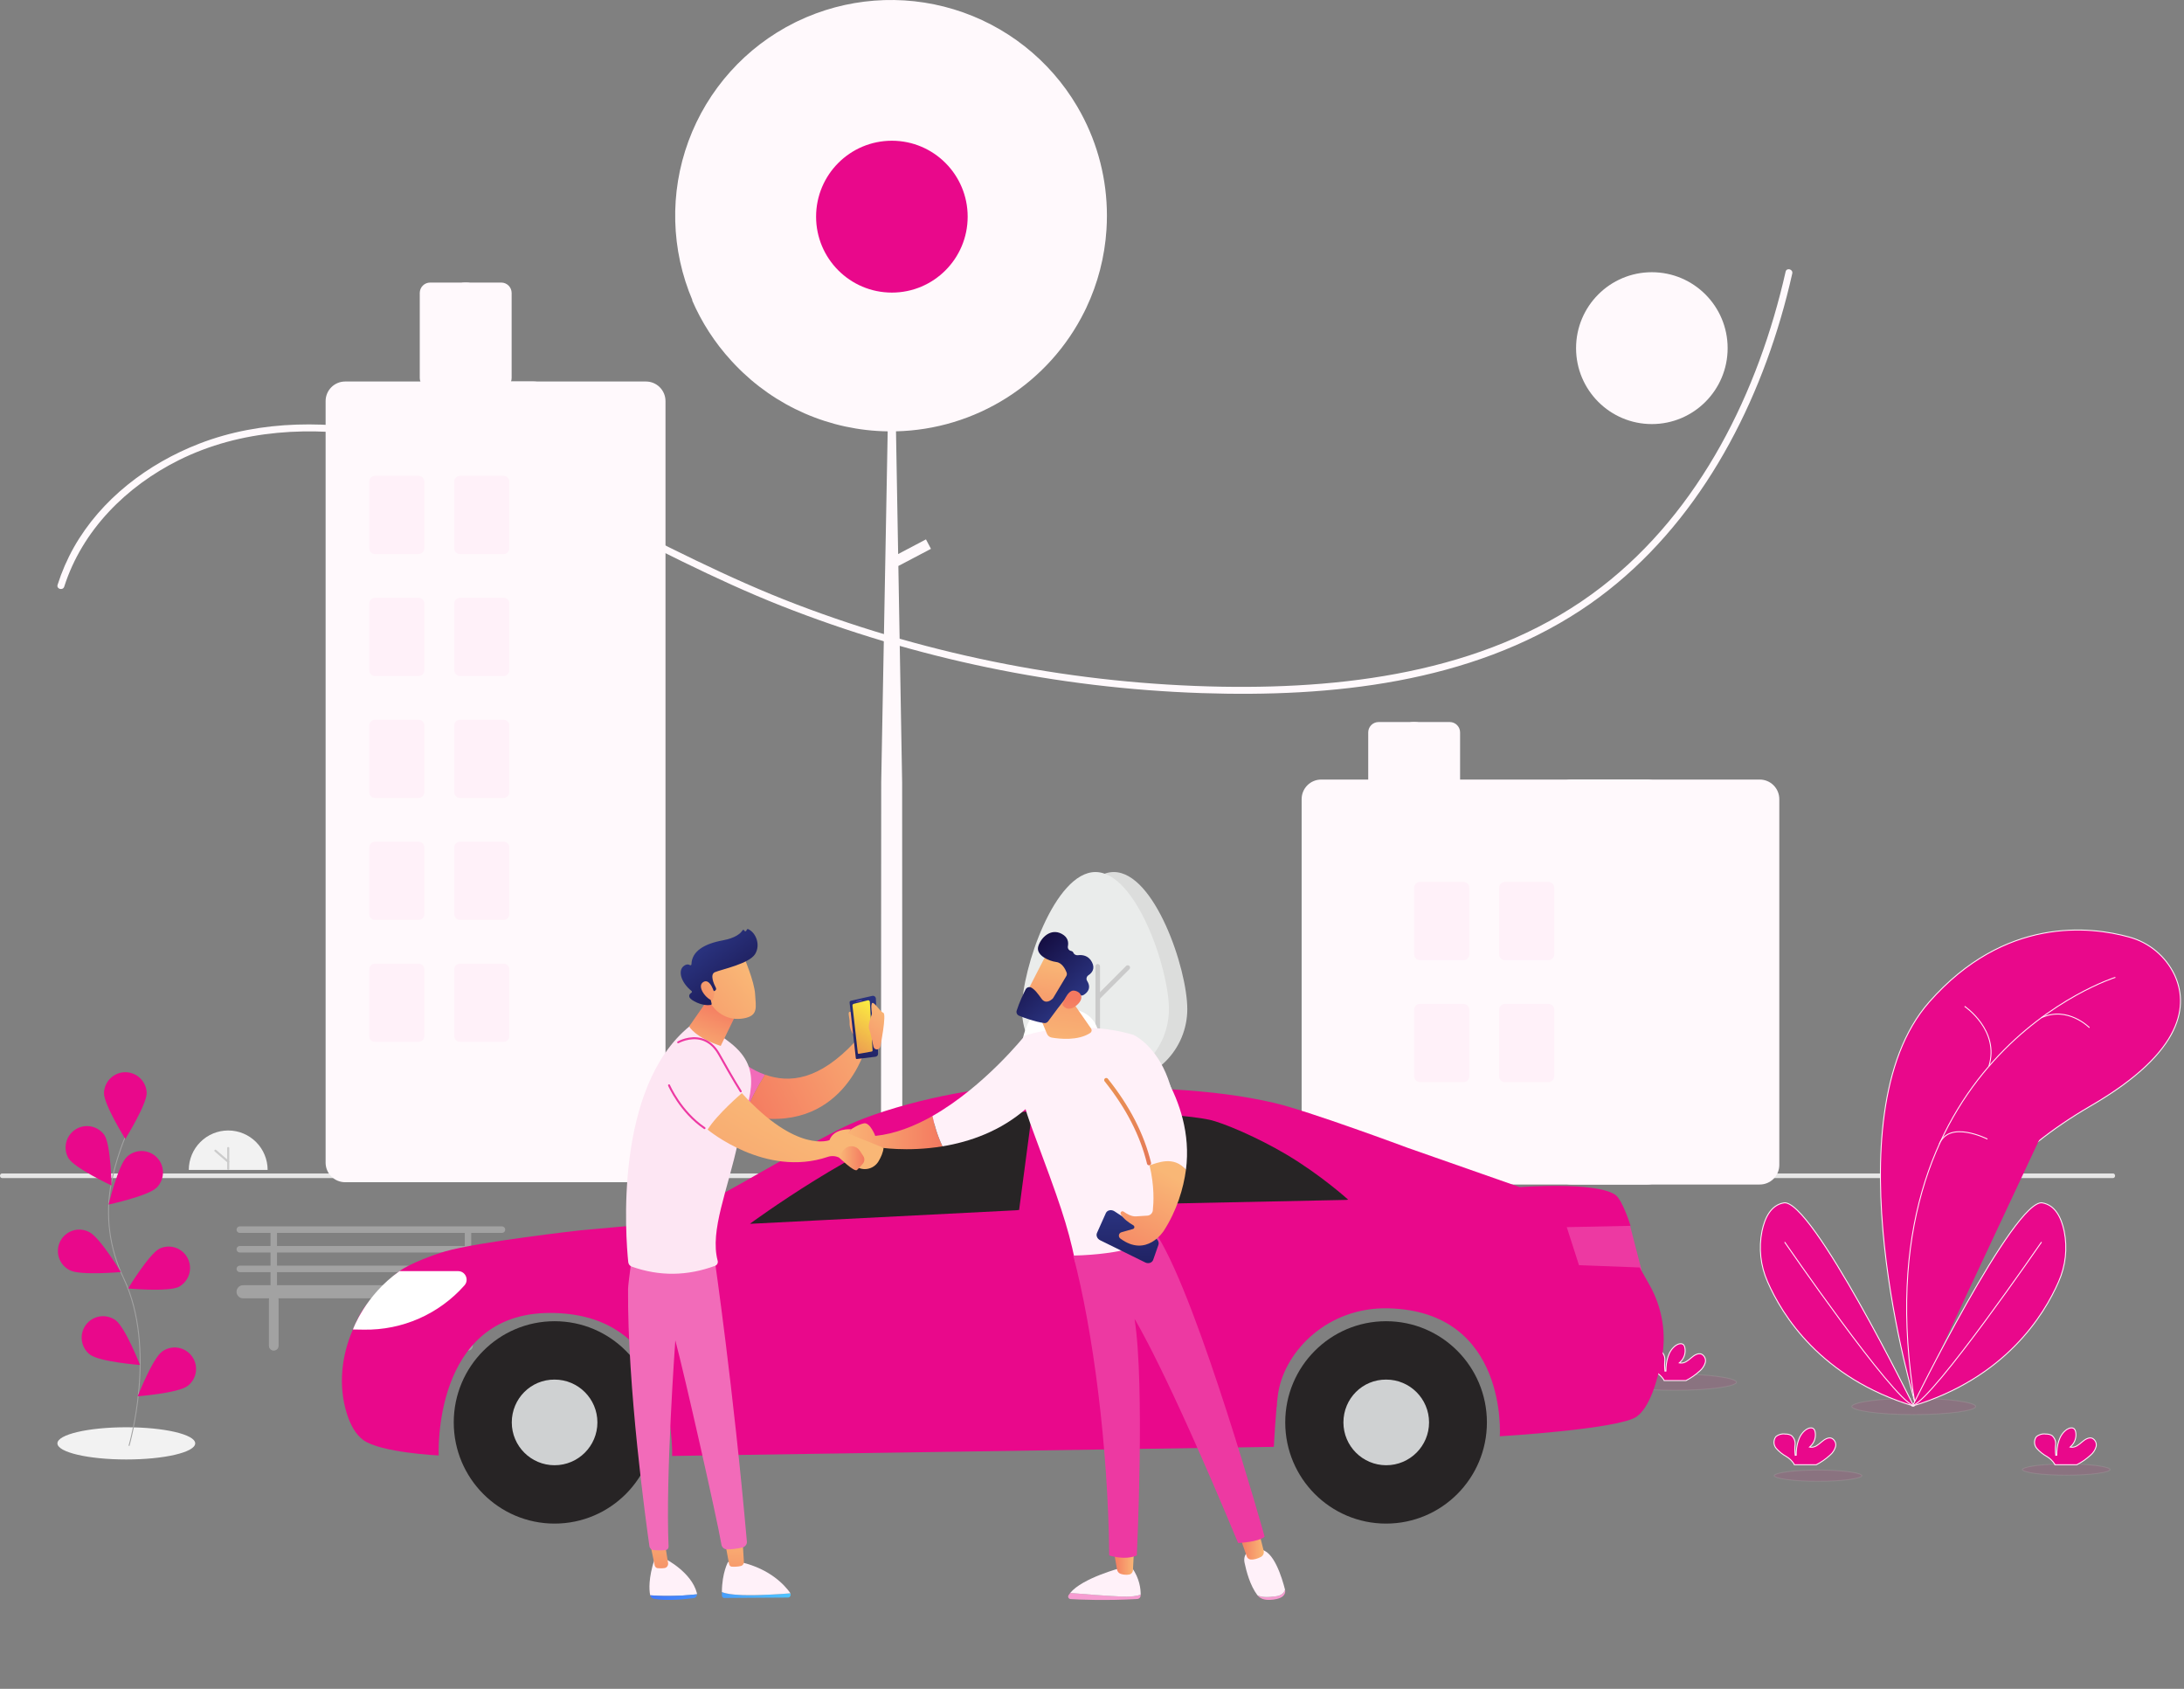 <svg width="357" height="276" viewBox="0 0 357 276" fill="none" xmlns="http://www.w3.org/2000/svg">
<rect x="0" y="0" width="357" height="276" fill="#808080" stroke="none"/>
<path d="M17.45 191.324C17.404 191.324 17.36 191.306 17.327 191.273C17.294 191.24 17.276 191.196 17.276 191.15V187.748C17.276 187.701 17.294 187.657 17.327 187.624C17.36 187.592 17.404 187.573 17.45 187.573C17.496 187.573 17.541 187.592 17.573 187.624C17.606 187.657 17.624 187.701 17.624 187.748V191.15C17.624 191.196 17.606 191.24 17.573 191.273C17.541 191.306 17.496 191.324 17.45 191.324Z" fill="#CCCCCC"/>
<path d="M17.45 190.155C17.409 190.155 17.368 190.14 17.337 190.113L15.247 188.316C15.229 188.301 15.215 188.283 15.204 188.263C15.194 188.242 15.188 188.22 15.186 188.197C15.184 188.174 15.187 188.151 15.194 188.129C15.201 188.107 15.212 188.087 15.227 188.069C15.242 188.052 15.26 188.037 15.281 188.027C15.301 188.017 15.324 188.01 15.347 188.009C15.37 188.007 15.393 188.01 15.415 188.017C15.436 188.025 15.457 188.036 15.474 188.051L17.564 189.848C17.591 189.871 17.61 189.902 17.619 189.937C17.628 189.971 17.626 190.008 17.614 190.041C17.601 190.075 17.579 190.103 17.55 190.124C17.52 190.144 17.486 190.155 17.45 190.155L17.45 190.155Z" fill="#CCCCCC"/>
<path d="M30.86 191.203C30.861 189.492 31.541 187.852 32.749 186.642C33.958 185.433 35.596 184.753 37.304 184.753C39.012 184.753 40.65 185.433 41.858 186.642C43.067 187.852 43.746 189.492 43.748 191.203" fill="#F2F2F2"/>
<path d="M37.304 191.203C37.258 191.203 37.213 191.185 37.181 191.152C37.148 191.12 37.13 191.075 37.13 191.029V187.627C37.13 187.581 37.148 187.536 37.181 187.504C37.213 187.471 37.258 187.453 37.304 187.453C37.35 187.453 37.394 187.471 37.427 187.504C37.46 187.536 37.478 187.581 37.478 187.627V191.029C37.478 191.075 37.46 191.12 37.427 191.152C37.394 191.185 37.35 191.203 37.304 191.203Z" fill="#CCCCCC"/>
<path d="M37.304 190.034C37.262 190.034 37.222 190.019 37.19 189.992L35.101 188.195C35.083 188.181 35.069 188.162 35.058 188.142C35.047 188.121 35.041 188.099 35.039 188.076C35.037 188.053 35.04 188.03 35.047 188.008C35.054 187.986 35.066 187.966 35.081 187.948C35.096 187.931 35.114 187.916 35.134 187.906C35.155 187.896 35.177 187.89 35.2 187.888C35.223 187.886 35.246 187.889 35.268 187.897C35.29 187.904 35.31 187.915 35.328 187.931L37.417 189.727C37.444 189.751 37.464 189.782 37.472 189.816C37.481 189.851 37.48 189.887 37.467 189.92C37.455 189.954 37.432 189.983 37.403 190.003C37.374 190.023 37.339 190.034 37.304 190.034L37.304 190.034Z" fill="#CCCCCC"/>
<path d="M20.646 238.521C26.866 238.521 31.908 237.343 31.908 235.889C31.908 234.435 26.866 233.257 20.646 233.257C14.427 233.257 9.385 234.435 9.385 235.889C9.385 237.343 14.427 238.521 20.646 238.521Z" fill="#F2F2F2"/>
<path d="M82.057 204.701C82.197 204.701 82.332 204.644 82.431 204.544C82.53 204.444 82.586 204.308 82.586 204.166C82.586 204.025 82.53 203.889 82.431 203.788C82.332 203.688 82.197 203.632 82.057 203.632H77.03V201.495H82.057C82.197 201.495 82.332 201.438 82.431 201.338C82.53 201.238 82.586 201.102 82.586 200.96C82.586 200.818 82.53 200.683 82.431 200.582C82.332 200.482 82.197 200.426 82.057 200.426H39.194C39.054 200.426 38.919 200.482 38.82 200.582C38.721 200.683 38.665 200.818 38.665 200.96C38.665 201.102 38.721 201.238 38.82 201.338C38.919 201.438 39.054 201.495 39.194 201.495H44.221V203.632H39.194C39.054 203.632 38.919 203.688 38.82 203.788C38.721 203.889 38.665 204.025 38.665 204.166C38.665 204.308 38.721 204.444 38.82 204.544C38.919 204.644 39.054 204.701 39.194 204.701H44.221V206.838H39.194C39.054 206.838 38.919 206.894 38.82 206.995C38.721 207.095 38.665 207.231 38.665 207.372C38.665 207.514 38.721 207.65 38.82 207.75C38.919 207.851 39.054 207.907 39.194 207.907H44.221V210.044H39.724C39.443 210.044 39.174 210.157 38.975 210.357C38.777 210.558 38.665 210.83 38.665 211.113C38.665 211.396 38.777 211.668 38.975 211.869C39.174 212.069 39.443 212.182 39.724 212.182H44.005C43.974 212.267 43.958 212.358 43.957 212.449V219.93C43.957 220.143 44.041 220.346 44.19 220.497C44.338 220.647 44.54 220.732 44.751 220.732C44.961 220.732 45.163 220.647 45.312 220.497C45.461 220.346 45.544 220.143 45.544 219.93V212.449C45.544 212.358 45.527 212.267 45.496 212.182H75.755C75.724 212.267 75.708 212.358 75.707 212.449V219.93C75.707 220.143 75.791 220.346 75.939 220.497C76.088 220.647 76.29 220.732 76.501 220.732C76.711 220.732 76.913 220.647 77.062 220.497C77.211 220.346 77.294 220.143 77.294 219.93V212.449C77.293 212.358 77.277 212.267 77.246 212.182H81.528C81.808 212.182 82.078 212.069 82.276 211.869C82.475 211.668 82.586 211.396 82.586 211.113C82.586 210.83 82.475 210.558 82.276 210.357C82.078 210.157 81.808 210.044 81.528 210.044H77.03V207.907H82.057C82.197 207.907 82.332 207.851 82.431 207.75C82.53 207.65 82.586 207.514 82.586 207.372C82.586 207.231 82.53 207.095 82.431 206.995C82.332 206.894 82.197 206.838 82.057 206.838H77.03V204.701H82.057ZM45.28 201.495H75.972V203.632H45.28V201.495ZM75.972 210.044H45.28V207.907H75.972V210.044ZM75.972 206.838H45.28V204.701H75.972V206.838Z" fill="#A2A2A2"/>
<path d="M345.405 192.529H0.33C0.242 192.529 0.159 192.489 0.097 192.419C0.035 192.348 0 192.253 0 192.153C0 192.053 0.035 191.958 0.097 191.887C0.159 191.816 0.242 191.777 0.33 191.777H345.405C345.493 191.777 345.577 191.816 345.639 191.887C345.701 191.958 345.735 192.053 345.735 192.153C345.735 192.253 345.701 192.348 345.639 192.419C345.577 192.489 345.493 192.529 345.405 192.529Z" fill="#E6E6E6"/>
<path d="M247.383 206.442H212.472C212.372 206.442 212.277 206.403 212.206 206.332C212.136 206.262 212.096 206.166 212.096 206.066C212.096 205.966 212.136 205.871 212.206 205.8C212.277 205.73 212.372 205.69 212.472 205.69H247.383C247.483 205.69 247.578 205.73 247.648 205.8C247.719 205.871 247.758 205.966 247.758 206.066C247.758 206.166 247.719 206.262 247.648 206.332C247.578 206.403 247.483 206.442 247.383 206.442Z" fill="#E6E6E6"/>
<path d="M270.014 69.306C276.855 69.306 282.402 63.751 282.402 56.897C282.402 50.044 276.855 44.488 270.014 44.488C263.172 44.488 257.626 50.044 257.626 56.897C257.626 63.751 263.172 69.306 270.014 69.306Z" fill="#FFF9FC"/>
<path d="M10.5 95.874C13.454 86.636 20.666 79.471 29.219 75.209C39.367 70.153 51.028 69.581 62.047 71.549C73.941 73.673 85.058 78.57 95.819 83.914C106.374 89.156 116.758 94.691 127.735 99.023C149.649 107.659 172.876 112.478 196.411 113.273C217.595 113.981 240.244 111.656 258.383 99.729C275.002 88.801 285.578 70.772 291.086 51.98C291.791 49.574 292.418 47.147 292.966 44.7C293.126 43.993 292.041 43.691 291.88 44.4C287.437 64.024 277.963 83.42 261.775 95.929C244.266 109.459 221.287 112.587 199.784 112.229C175.991 111.813 152.451 107.262 130.212 98.781C118.953 94.487 108.328 88.911 97.568 83.529C87.044 78.264 76.225 73.336 64.653 70.908C54.086 68.691 42.772 68.556 32.584 72.501C24.195 75.75 16.545 81.54 12.069 89.461C10.977 91.403 10.088 93.451 9.414 95.574C9.193 96.267 10.28 96.564 10.5 95.874Z" fill="#FFF9FC"/>
<path d="M194.077 164.917C194.077 158.276 188.699 142.517 182.065 142.517C175.43 142.517 170.052 158.276 170.052 164.917C170.052 168.108 171.318 171.169 173.571 173.426C175.823 175.682 178.879 176.95 182.065 176.95C185.251 176.95 188.306 175.682 190.559 173.426C192.812 171.169 194.077 168.108 194.077 164.917H194.077Z" fill="#DCDDDC"/>
<path d="M191.074 164.917C191.074 158.276 185.696 142.517 179.062 142.517C172.427 142.517 167.049 158.276 167.049 164.917C167.049 168.108 168.315 171.169 170.567 173.426C172.82 175.682 175.876 176.95 179.062 176.95C182.248 176.95 185.303 175.682 187.556 173.426C189.809 171.169 191.074 168.108 191.074 164.917H191.074Z" fill="#EAECEB"/>
<path d="M179.437 191.822C179.337 191.822 179.242 191.783 179.171 191.712C179.101 191.642 179.062 191.546 179.062 191.446V157.927C179.062 157.827 179.101 157.731 179.171 157.661C179.242 157.59 179.337 157.551 179.437 157.551C179.536 157.551 179.632 157.59 179.702 157.661C179.773 157.731 179.812 157.827 179.812 157.927V191.446C179.812 191.546 179.773 191.642 179.702 191.712C179.632 191.783 179.536 191.822 179.437 191.822Z" fill="#CACACA"/>
<path d="M179.437 163.422C179.363 163.422 179.29 163.399 179.228 163.358C179.167 163.317 179.119 163.258 179.09 163.189C179.062 163.121 179.054 163.045 179.069 162.972C179.083 162.899 179.119 162.832 179.171 162.78L184.081 157.862C184.151 157.791 184.247 157.752 184.346 157.752C184.446 157.752 184.541 157.791 184.612 157.862C184.682 157.932 184.721 158.028 184.721 158.128C184.721 158.227 184.682 158.323 184.612 158.394L179.702 163.311C179.667 163.346 179.626 163.374 179.581 163.393C179.535 163.412 179.486 163.422 179.437 163.422Z" fill="#CACACA"/>
<path d="M81.943 63.478H75.936C75.489 63.477 75.059 63.299 74.742 62.981C74.426 62.664 74.248 62.234 74.247 61.786V47.872C74.248 47.424 74.426 46.994 74.742 46.676C75.059 46.359 75.489 46.181 75.936 46.18H81.943C82.391 46.181 82.82 46.359 83.136 46.676C83.453 46.994 83.631 47.424 83.632 47.872V61.786C83.631 62.234 83.453 62.664 83.136 62.981C82.82 63.299 82.391 63.477 81.943 63.478Z" fill="#FFF9FC"/>
<path d="M105.592 193.209H74.81C73.964 193.208 73.153 192.871 72.555 192.272C71.957 191.673 71.62 190.86 71.619 190.013V65.546C71.62 64.698 71.957 63.886 72.555 63.287C73.153 62.688 73.964 62.351 74.81 62.35H105.592C106.438 62.351 107.249 62.688 107.847 63.287C108.446 63.886 108.782 64.698 108.783 65.546V190.013C108.782 190.86 108.446 191.673 107.847 192.272C107.249 192.871 106.438 193.208 105.592 193.209Z" fill="#FFF9FC"/>
<path d="M87.198 193.209H56.416C55.57 193.208 54.759 192.871 54.161 192.272C53.563 191.673 53.226 190.86 53.225 190.013V65.546C53.226 64.698 53.563 63.886 54.161 63.287C54.759 62.688 55.57 62.351 56.416 62.35H87.198C88.044 62.351 88.855 62.688 89.453 63.287C90.052 63.886 90.388 64.698 90.389 65.546V190.013C90.388 190.86 90.052 191.673 89.453 192.272C88.855 192.871 88.044 193.208 87.198 193.209Z" fill="#FFF9FC"/>
<path d="M76.312 63.478H70.305C69.858 63.477 69.428 63.299 69.112 62.981C68.795 62.664 68.617 62.234 68.616 61.786V47.872C68.617 47.424 68.795 46.994 69.112 46.676C69.428 46.359 69.858 46.181 70.305 46.18H76.312C76.76 46.181 77.189 46.359 77.506 46.676C77.822 46.994 78.001 47.424 78.001 47.872V61.786C78.001 62.234 77.822 62.664 77.506 62.981C77.189 63.299 76.76 63.477 76.312 63.478Z" fill="#FFF9FC"/>
<path d="M68.429 90.552H61.296C61.047 90.552 60.809 90.453 60.633 90.276C60.457 90.1 60.358 89.861 60.358 89.612V78.707C60.358 78.458 60.457 78.219 60.633 78.043C60.809 77.866 61.047 77.767 61.296 77.767H68.429C68.677 77.767 68.916 77.866 69.092 78.043C69.268 78.219 69.367 78.458 69.367 78.707V89.612C69.367 89.861 69.268 90.1 69.092 90.276C68.916 90.453 68.677 90.552 68.429 90.552Z" fill="#FFF1F9"/>
<path d="M82.318 90.552H75.186C74.937 90.552 74.698 90.453 74.522 90.276C74.346 90.1 74.247 89.861 74.247 89.612V78.707C74.247 78.458 74.346 78.219 74.522 78.043C74.698 77.866 74.937 77.767 75.186 77.767H82.318C82.567 77.767 82.805 77.866 82.981 78.043C83.157 78.219 83.256 78.458 83.257 78.707V89.612C83.256 89.861 83.157 90.1 82.981 90.276C82.805 90.453 82.567 90.552 82.318 90.552Z" fill="#FFF1F9"/>
<path d="M68.429 110.482H61.296C61.047 110.482 60.809 110.382 60.633 110.206C60.457 110.03 60.358 109.791 60.358 109.542V98.637C60.358 98.388 60.457 98.149 60.633 97.972C60.809 97.796 61.047 97.697 61.296 97.697H68.429C68.677 97.697 68.916 97.796 69.092 97.972C69.268 98.149 69.367 98.388 69.367 98.637V109.542C69.367 109.791 69.268 110.03 69.092 110.206C68.916 110.382 68.677 110.482 68.429 110.482Z" fill="#FFF1F9"/>
<path d="M82.318 110.482H75.186C74.937 110.482 74.698 110.382 74.522 110.206C74.346 110.03 74.247 109.791 74.247 109.542V98.637C74.247 98.388 74.346 98.149 74.522 97.972C74.698 97.796 74.937 97.697 75.186 97.697H82.318C82.567 97.697 82.805 97.796 82.981 97.972C83.157 98.149 83.256 98.388 83.257 98.637V109.542C83.256 109.791 83.157 110.03 82.981 110.206C82.805 110.382 82.567 110.482 82.318 110.482Z" fill="#FFF1F9"/>
<path d="M68.429 130.412H61.296C61.047 130.411 60.809 130.312 60.633 130.136C60.457 129.96 60.358 129.721 60.358 129.472V118.567C60.358 118.317 60.457 118.078 60.633 117.902C60.809 117.726 61.047 117.627 61.296 117.626H68.429C68.677 117.627 68.916 117.726 69.092 117.902C69.268 118.078 69.367 118.317 69.367 118.567V129.472C69.367 129.721 69.268 129.96 69.092 130.136C68.916 130.312 68.677 130.411 68.429 130.412Z" fill="#FFF1F9"/>
<path d="M82.318 130.412H75.186C74.937 130.411 74.698 130.312 74.522 130.136C74.346 129.96 74.247 129.721 74.247 129.472V118.567C74.247 118.317 74.346 118.078 74.522 117.902C74.698 117.726 74.937 117.627 75.186 117.626H82.318C82.567 117.627 82.805 117.726 82.981 117.902C83.157 118.078 83.256 118.317 83.257 118.567V129.472C83.256 129.721 83.157 129.96 82.981 130.136C82.805 130.312 82.567 130.411 82.318 130.412Z" fill="#FFF1F9"/>
<path d="M68.429 150.342H61.296C61.047 150.341 60.809 150.242 60.633 150.066C60.457 149.89 60.358 149.651 60.358 149.401V138.496C60.358 138.247 60.457 138.008 60.633 137.832C60.809 137.656 61.047 137.557 61.296 137.556H68.429C68.677 137.557 68.916 137.656 69.092 137.832C69.268 138.008 69.367 138.247 69.367 138.496V149.401C69.367 149.651 69.268 149.89 69.092 150.066C68.916 150.242 68.677 150.341 68.429 150.342Z" fill="#FFF1F9"/>
<path d="M82.318 150.342H75.186C74.937 150.341 74.698 150.242 74.522 150.066C74.346 149.89 74.247 149.651 74.247 149.401V138.496C74.247 138.247 74.346 138.008 74.522 137.832C74.698 137.656 74.937 137.557 75.186 137.556H82.318C82.567 137.557 82.805 137.656 82.981 137.832C83.157 138.008 83.256 138.247 83.257 138.496V149.401C83.256 149.651 83.157 149.89 82.981 150.066C82.805 150.242 82.567 150.341 82.318 150.342Z" fill="#FFF1F9"/>
<path d="M68.429 170.271H61.296C61.047 170.271 60.809 170.172 60.633 169.996C60.457 169.819 60.358 169.58 60.358 169.331V158.426C60.358 158.177 60.457 157.938 60.633 157.762C60.809 157.586 61.047 157.486 61.296 157.486H68.429C68.677 157.486 68.916 157.586 69.092 157.762C69.268 157.938 69.367 158.177 69.367 158.426V169.331C69.367 169.58 69.268 169.819 69.092 169.996C68.916 170.172 68.677 170.271 68.429 170.271Z" fill="#FFF1F9"/>
<path d="M82.318 170.271H75.186C74.937 170.271 74.698 170.172 74.522 169.996C74.346 169.819 74.247 169.58 74.247 169.331V158.426C74.247 158.177 74.346 157.938 74.522 157.762C74.698 157.586 74.937 157.486 75.186 157.486H82.318C82.567 157.486 82.805 157.586 82.981 157.762C83.157 157.938 83.256 158.177 83.257 158.426V169.331C83.256 169.58 83.157 169.819 82.981 169.996C82.805 170.172 82.567 170.271 82.318 170.271Z" fill="#FFF1F9"/>
<path d="M236.979 129.283H230.973C230.525 129.283 230.096 129.104 229.779 128.787C229.462 128.47 229.284 128.04 229.284 127.591V119.695C229.284 119.246 229.462 118.816 229.779 118.499C230.096 118.181 230.525 118.003 230.973 118.002H236.979C237.427 118.003 237.856 118.181 238.173 118.499C238.49 118.816 238.668 119.246 238.668 119.695V127.591C238.668 128.04 238.49 128.47 238.173 128.787C237.856 129.104 237.427 129.283 236.979 129.283Z" fill="#FFF9FC"/>
<path d="M287.657 193.585H256.875C256.029 193.584 255.218 193.247 254.62 192.648C254.022 192.049 253.685 191.236 253.684 190.389V130.6C253.685 129.752 254.022 128.94 254.62 128.341C255.218 127.741 256.029 127.404 256.875 127.403H287.657C288.503 127.404 289.314 127.741 289.912 128.341C290.51 128.94 290.847 129.752 290.848 130.6V190.389C290.847 191.236 290.51 192.049 289.912 192.648C289.314 193.247 288.503 193.584 287.657 193.585Z" fill="#FFF9FC"/>
<path d="M269.263 193.585H215.957C215.111 193.584 214.3 193.247 213.702 192.648C213.104 192.049 212.768 191.236 212.767 190.389V130.6C212.768 129.752 213.104 128.94 213.702 128.341C214.3 127.741 215.111 127.404 215.957 127.403H269.263C270.109 127.404 270.92 127.741 271.518 128.341C272.116 128.94 272.453 129.752 272.454 130.6V190.389C272.453 191.236 272.116 192.049 271.518 192.648C270.92 193.247 270.109 193.584 269.263 193.585Z" fill="#FFF9FC"/>
<path d="M231.348 129.283H225.342C224.894 129.283 224.465 129.104 224.148 128.787C223.831 128.47 223.653 128.04 223.653 127.591V119.695C223.653 119.246 223.831 118.816 224.148 118.499C224.465 118.181 224.894 118.003 225.342 118.002H231.348C231.796 118.003 232.226 118.181 232.542 118.499C232.859 118.816 233.037 119.246 233.038 119.695V127.591C233.037 128.04 232.859 128.47 232.542 128.787C232.226 129.104 231.796 129.283 231.348 129.283Z" fill="#FFF9FC"/>
<path d="M239.232 156.922H232.099C231.85 156.922 231.612 156.823 231.436 156.646C231.26 156.47 231.161 156.231 231.161 155.982V145.077C231.161 144.828 231.26 144.589 231.436 144.413C231.612 144.236 231.85 144.137 232.099 144.137H239.232C239.48 144.137 239.719 144.236 239.895 144.413C240.071 144.589 240.17 144.828 240.17 145.077V155.982C240.17 156.231 240.071 156.47 239.895 156.646C239.719 156.823 239.48 156.922 239.232 156.922Z" fill="#FFF1F9"/>
<path d="M253.121 156.922H245.989C245.74 156.922 245.501 156.823 245.325 156.646C245.15 156.47 245.051 156.231 245.05 155.982V145.077C245.051 144.828 245.15 144.589 245.325 144.413C245.501 144.236 245.74 144.137 245.989 144.137H253.121C253.37 144.137 253.609 144.236 253.784 144.413C253.96 144.589 254.059 144.828 254.06 145.077V155.982C254.059 156.231 253.96 156.47 253.784 156.646C253.609 156.823 253.37 156.922 253.121 156.922Z" fill="#FFF1F9"/>
<path d="M239.232 176.852H232.099C231.85 176.851 231.612 176.752 231.436 176.576C231.26 176.4 231.161 176.161 231.161 175.912V165.007C231.161 164.757 231.26 164.519 231.436 164.342C231.612 164.166 231.85 164.067 232.099 164.067H239.232C239.48 164.067 239.719 164.166 239.895 164.342C240.071 164.519 240.17 164.757 240.17 165.007V175.912C240.17 176.161 240.071 176.4 239.895 176.576C239.719 176.752 239.48 176.851 239.232 176.852Z" fill="#FFF1F9"/>
<path d="M253.121 176.852H245.989C245.74 176.851 245.501 176.752 245.325 176.576C245.15 176.4 245.051 176.161 245.05 175.912V165.007C245.051 164.757 245.15 164.519 245.325 164.342C245.501 164.166 245.74 164.067 245.989 164.067H253.121C253.37 164.067 253.609 164.166 253.784 164.342C253.96 164.519 254.059 164.757 254.06 165.007V175.912C254.059 176.161 253.96 176.4 253.784 176.576C253.609 176.752 253.37 176.851 253.121 176.852Z" fill="#FFF1F9"/>
<path d="M180.939 35.243C180.939 36.019 180.914 36.791 180.864 37.554C180.58 41.965 179.464 46.283 177.576 50.28C177.561 50.314 177.545 50.348 177.53 50.379C177.443 50.565 177.353 50.748 177.26 50.931C174.395 56.685 170.012 61.547 164.585 64.994C159.157 68.441 152.891 70.342 146.462 70.492L146.813 90.546L151.361 88.15L152.175 89.696L146.847 92.497L147.465 127.87L147.496 191.965H144.009L144.044 127.87L145.102 70.495C140.443 70.429 135.844 69.438 131.571 67.58C127.298 65.723 123.437 63.035 120.213 59.674C119.989 59.444 119.772 59.209 119.555 58.973C119.545 58.964 119.539 58.954 119.533 58.948C116.845 56.02 114.671 52.66 113.103 49.008C113.137 49.048 113.175 49.083 113.209 49.123C109.665 40.845 109.425 31.526 112.536 23.076C115.647 14.626 121.875 7.685 129.943 3.676C130.064 3.617 130.191 3.558 130.312 3.496C138.292 -0.345 147.425 -1.049 155.9 1.522C164.375 4.094 171.575 9.753 176.07 17.38C176.285 17.739 176.493 18.109 176.691 18.478C179.485 23.624 180.945 29.388 180.939 35.243Z" fill="#FFF9FC"/>
<path opacity="0.1" d="M283.86 225.89C283.86 225.947 283.817 226.021 283.687 226.109C283.56 226.194 283.367 226.28 283.111 226.363C282.601 226.529 281.859 226.679 280.937 226.806C279.095 227.06 276.547 227.217 273.731 227.217C270.915 227.217 268.367 227.06 266.525 226.806C265.603 226.679 264.861 226.529 264.351 226.363C264.095 226.28 263.902 226.194 263.775 226.109C263.645 226.021 263.602 225.947 263.602 225.89C263.602 225.834 263.645 225.759 263.775 225.672C263.902 225.586 264.095 225.501 264.351 225.417C264.861 225.252 265.603 225.101 266.525 224.974C268.367 224.721 270.915 224.564 273.731 224.564C276.547 224.564 279.095 224.721 280.937 224.974C281.859 225.101 282.601 225.252 283.111 225.417C283.367 225.501 283.56 225.586 283.687 225.672C283.817 225.759 283.86 225.834 283.86 225.89Z" fill="#E9088B" stroke="#FFF1F9" stroke-width="0.155"/>
<path opacity="0.1" d="M322.955 229.861C322.955 229.918 322.913 229.992 322.782 230.08C322.655 230.166 322.462 230.251 322.207 230.334C321.697 230.5 320.954 230.651 320.033 230.777C318.19 231.031 315.642 231.188 312.826 231.188C310.01 231.188 307.462 231.031 305.62 230.777C304.698 230.651 303.956 230.5 303.446 230.334C303.19 230.251 302.998 230.166 302.87 230.08C302.74 229.992 302.697 229.918 302.697 229.861C302.697 229.805 302.74 229.731 302.87 229.643C302.998 229.557 303.19 229.472 303.446 229.389C303.956 229.223 304.698 229.072 305.62 228.946C307.462 228.692 310.01 228.535 312.826 228.535C315.642 228.535 318.19 228.692 320.033 228.946C320.954 229.072 321.697 229.223 322.207 229.389C322.462 229.472 322.655 229.557 322.782 229.643C322.913 229.731 322.955 229.805 322.955 229.861Z" fill="#E9088B" stroke="#FFF1F9" stroke-width="0.155"/>
<path opacity="0.1" d="M304.356 241.168C304.356 241.196 304.334 241.243 304.243 241.304C304.155 241.363 304.02 241.423 303.839 241.482C303.479 241.6 302.953 241.706 302.298 241.796C300.989 241.976 299.179 242.088 297.178 242.088C295.177 242.088 293.367 241.976 292.059 241.796C291.404 241.706 290.878 241.6 290.517 241.482C290.336 241.423 290.202 241.363 290.114 241.304C290.022 241.243 290 241.196 290 241.168C290 241.139 290.022 241.092 290.114 241.031C290.202 240.972 290.336 240.912 290.517 240.853C290.878 240.735 291.404 240.629 292.059 240.539C293.367 240.359 295.177 240.247 297.178 240.247C299.179 240.247 300.989 240.359 302.298 240.539C302.953 240.629 303.479 240.735 303.839 240.853C304.02 240.912 304.155 240.972 304.243 241.031C304.334 241.092 304.356 241.139 304.356 241.168Z" fill="#E9088B" stroke="#FFF1F9" stroke-width="0.155"/>
<path opacity="0.1" d="M344.932 240.17C344.932 240.198 344.911 240.245 344.819 240.307C344.731 240.366 344.596 240.426 344.416 240.485C344.055 240.602 343.529 240.709 342.874 240.799C341.566 240.979 339.756 241.09 337.754 241.09C335.753 241.09 333.943 240.979 332.635 240.799C331.98 240.709 331.454 240.602 331.093 240.485C330.912 240.426 330.778 240.366 330.69 240.307C330.598 240.245 330.577 240.198 330.577 240.17C330.577 240.141 330.598 240.094 330.69 240.033C330.778 239.974 330.912 239.914 331.093 239.855C331.454 239.738 331.98 239.631 332.635 239.541C333.943 239.361 335.753 239.249 337.754 239.249C339.756 239.249 341.566 239.361 342.874 239.541C343.529 239.631 344.055 239.738 344.416 239.855C344.596 239.914 344.731 239.974 344.819 240.033C344.911 240.094 344.932 240.141 344.932 240.17Z" fill="#E9088B" stroke="#FFF1F9" stroke-width="0.155"/>
<path d="M348.001 153.134L348.002 153.134C349.62 153.566 351.125 154.344 352.413 155.416C353.701 156.488 354.741 157.828 355.461 159.342C356.553 161.703 357.001 164.797 355.246 168.425C353.489 172.056 349.52 176.229 341.759 180.73C328.739 188.281 321.821 197.238 318.158 204.31C316.327 207.846 315.31 210.91 314.75 213.091C314.471 214.182 314.305 215.051 314.21 215.649C314.162 215.948 314.132 216.179 314.114 216.335C314.104 216.413 314.098 216.473 314.094 216.513L314.09 216.558L314.089 216.57L314.089 216.573L314.089 216.573L314.089 216.574L313.004 229.132C312.991 229.089 312.978 229.043 312.963 228.993C312.863 228.644 312.717 228.131 312.538 227.47C312.179 226.149 311.685 224.24 311.143 221.891C310.06 217.192 308.789 210.731 308.035 203.683C307.281 196.634 307.044 189 308.029 181.955C309.014 174.908 311.22 168.457 315.344 163.767C327.701 149.713 341.721 151.396 348.001 153.134Z" fill="#E9088B" stroke="#FFF1F9" stroke-width="0.155"/>
<path d="M345.78 159.726C345.78 159.726 303.586 172.942 313.045 229.547L345.78 159.726Z" fill="#E9088B"/>
<path d="M345.78 159.726C345.78 159.726 303.586 172.942 313.045 229.547" stroke="#FFF1F9" stroke-width="0.155" stroke-miterlimit="10"/>
<path d="M321.136 164.463C321.136 164.463 326.946 168.386 325.099 174.279L321.136 164.463Z" fill="#E9088B"/>
<path d="M321.136 164.463C321.136 164.463 326.946 168.386 325.099 174.279" stroke="#FFF1F9" stroke-width="0.155" stroke-miterlimit="10"/>
<path d="M341.549 167.954C341.549 167.954 337.997 164.335 333.674 166.332L341.549 167.954Z" fill="#E9088B"/>
<path d="M341.549 167.954C341.549 167.954 337.997 164.335 333.674 166.332" stroke="#FFF1F9" stroke-width="0.155" stroke-miterlimit="10"/>
<path d="M324.87 186.158C324.87 186.158 318.633 182.987 317.02 186.958L324.87 186.158Z" fill="#E9088B"/>
<path d="M324.87 186.158C324.87 186.158 318.633 182.987 317.02 186.958" stroke="#FFF1F9" stroke-width="0.155" stroke-miterlimit="10"/>
<path d="M336.504 209.467L336.503 209.468C334.14 214.9 327.803 225.204 312.615 229.795C312.644 229.736 312.681 229.661 312.726 229.571C312.849 229.322 313.032 228.955 313.265 228.489C313.733 227.556 314.405 226.225 315.227 224.63C316.87 221.439 319.109 217.193 321.492 212.971C323.875 208.748 326.401 204.551 328.617 201.457C329.726 199.909 330.755 198.641 331.649 197.783C332.097 197.354 332.507 197.03 332.875 196.826C333.244 196.621 333.561 196.54 333.824 196.583C334.892 196.756 335.674 197.369 336.247 198.209C336.822 199.052 337.185 200.121 337.412 201.199C337.974 203.982 337.656 206.872 336.504 209.467Z" fill="#E9088B" stroke="#FFF1F9" stroke-width="0.155"/>
<path d="M333.712 202.99C333.712 202.99 316.115 228.549 312.716 229.671L333.712 202.99Z" fill="#E9088B"/>
<path d="M333.712 202.99C333.712 202.99 316.115 228.549 312.716 229.671" stroke="#FFF1F9" stroke-width="0.155" stroke-miterlimit="10"/>
<path d="M312.816 229.795C297.628 225.204 291.291 214.9 288.928 209.468L288.928 209.467C287.775 206.872 287.458 203.982 288.02 201.199C288.246 200.121 288.609 199.052 289.184 198.209C289.757 197.369 290.539 196.756 291.607 196.583C291.871 196.54 292.187 196.621 292.556 196.826C292.924 197.03 293.335 197.354 293.782 197.783C294.676 198.641 295.705 199.909 296.814 201.457C299.031 204.551 301.556 208.748 303.939 212.971C306.322 217.193 308.561 221.439 310.204 224.63C311.026 226.225 311.699 227.556 312.166 228.489C312.4 228.955 312.582 229.322 312.706 229.571C312.75 229.661 312.787 229.736 312.816 229.795Z" fill="#E9088B" stroke="#FFF1F9" stroke-width="0.155"/>
<path d="M291.72 202.99C291.72 202.99 309.316 228.549 312.716 229.671L291.72 202.99Z" fill="#E9088B"/>
<path d="M291.72 202.99C291.72 202.99 309.316 228.549 312.716 229.671" stroke="#FFF1F9" stroke-width="0.155" stroke-miterlimit="10"/>
<path d="M341.701 237.839L341.701 237.839L341.698 237.842C341.029 238.453 340.282 238.971 339.475 239.382H335.901C335.88 239.325 335.854 239.27 335.824 239.217L335.825 239.216L335.821 239.212C335.505 238.733 335.085 238.331 334.593 238.038L334.593 238.038L334.59 238.036C333.964 237.691 333.401 237.239 332.927 236.702C332.706 236.438 332.58 236.106 332.569 235.761C332.558 235.418 332.661 235.082 332.862 234.805C333.075 234.627 333.324 234.496 333.59 234.42C333.86 234.344 334.143 234.325 334.421 234.365L334.421 234.366L334.435 234.365C334.768 234.355 335.098 234.432 335.392 234.589C335.607 234.765 335.777 234.992 335.886 235.248C335.995 235.507 336.04 235.789 336.016 236.069C335.96 236.658 335.968 237.252 336.04 237.84L336.194 237.831C336.201 236.25 336.563 234.524 337.824 233.635C338.019 233.497 338.263 233.392 338.495 233.365C338.726 233.337 338.937 233.387 339.085 233.544C339.193 233.675 339.264 233.833 339.291 234.001L339.291 234.001L339.291 234.004C339.377 234.434 339.349 234.879 339.212 235.295C339.075 235.711 338.832 236.084 338.508 236.379L338.386 236.49L338.549 236.512C338.897 236.561 339.22 236.453 339.513 236.284C339.806 236.115 340.078 235.88 340.325 235.666C340.571 235.453 340.851 235.245 341.143 235.119C341.433 234.994 341.726 234.952 342.006 235.058C342.251 235.182 342.446 235.386 342.56 235.636C342.674 235.887 342.698 236.169 342.629 236.436C342.469 236.987 342.145 237.476 341.701 237.839Z" fill="#E9088B" stroke="#FFF1F9" stroke-width="0.155"/>
<path d="M277.821 224.08L277.821 224.08L277.817 224.083C277.149 224.694 276.401 225.212 275.595 225.623H272.021C272 225.566 271.974 225.511 271.944 225.458L271.944 225.458L271.941 225.453C271.625 224.974 271.205 224.573 270.713 224.279L270.713 224.279L270.71 224.278C270.084 223.932 269.521 223.481 269.047 222.944C268.826 222.679 268.7 222.347 268.689 222.002C268.678 221.659 268.781 221.323 268.982 221.046C269.195 220.868 269.443 220.738 269.71 220.662C269.98 220.585 270.263 220.566 270.541 220.606L270.541 220.607L270.555 220.607C270.888 220.596 271.218 220.673 271.512 220.83C271.727 221.007 271.897 221.233 272.005 221.49C272.115 221.748 272.16 222.03 272.136 222.31C272.079 222.9 272.087 223.493 272.16 224.081L272.314 224.072C272.321 222.491 272.682 220.765 273.944 219.876C274.139 219.739 274.383 219.634 274.615 219.606C274.846 219.579 275.057 219.628 275.205 219.785C275.313 219.916 275.384 220.074 275.411 220.242L275.41 220.242L275.411 220.246C275.496 220.675 275.469 221.12 275.332 221.536C275.195 221.952 274.952 222.325 274.628 222.62L274.506 222.731L274.669 222.754C275.017 222.802 275.339 222.695 275.633 222.525C275.926 222.356 276.198 222.121 276.445 221.907C276.691 221.694 276.971 221.487 277.263 221.361C277.552 221.235 277.846 221.193 278.126 221.299C278.371 221.423 278.566 221.627 278.68 221.877C278.793 222.128 278.818 222.41 278.749 222.677C278.589 223.228 278.265 223.718 277.821 224.08Z" fill="#E9088B" stroke="#FFF1F9" stroke-width="0.155"/>
<path d="M299.111 237.839L299.111 237.839L299.107 237.842C298.439 238.453 297.692 238.971 296.885 239.382H293.311C293.29 239.325 293.264 239.27 293.234 239.217L293.234 239.216L293.231 239.212C292.915 238.733 292.495 238.331 292.003 238.038L292.003 238.038L292 238.036C291.374 237.691 290.811 237.239 290.337 236.702C290.116 236.438 289.99 236.106 289.979 235.761C289.968 235.418 290.071 235.082 290.272 234.805C290.485 234.627 290.733 234.496 291 234.42C291.27 234.344 291.553 234.325 291.831 234.365L291.831 234.366L291.845 234.365C292.178 234.355 292.508 234.432 292.802 234.589C293.017 234.765 293.187 234.992 293.295 235.248C293.405 235.507 293.45 235.789 293.426 236.069C293.369 236.658 293.378 237.252 293.45 237.84L293.604 237.831C293.611 236.25 293.973 234.524 295.234 233.635C295.429 233.497 295.673 233.392 295.905 233.365C296.136 233.337 296.347 233.387 296.495 233.544C296.603 233.675 296.674 233.833 296.701 234.001L296.701 234.001L296.701 234.004C296.786 234.434 296.759 234.879 296.622 235.295C296.485 235.711 296.242 236.084 295.918 236.379L295.796 236.49L295.959 236.512C296.307 236.561 296.63 236.453 296.923 236.284C297.216 236.115 297.488 235.88 297.735 235.666C297.981 235.453 298.261 235.245 298.553 235.119C298.842 234.994 299.136 234.952 299.416 235.058C299.661 235.182 299.856 235.386 299.97 235.636C300.084 235.887 300.108 236.169 300.039 236.436C299.879 236.987 299.555 237.476 299.111 237.839Z" fill="#E9088B" stroke="#FFF1F9" stroke-width="0.155"/>
<path d="M21.086 236.286C21.086 236.286 25.722 220.519 20.215 208.911C17.874 204.058 17.168 198.576 18.203 193.287C18.713 190.78 19.452 188.326 20.41 185.954" stroke="#A2A2A2" stroke-width="0.155" stroke-miterlimit="10"/>
<path d="M16.99 178.618C16.99 180.55 20.485 186.138 20.485 186.138C20.485 186.138 23.98 180.535 23.98 178.618C23.95 177.709 23.569 176.848 22.917 176.217C22.266 175.585 21.394 175.231 20.487 175.231C19.58 175.231 18.708 175.585 18.057 176.217C17.405 176.848 17.024 177.709 16.994 178.618H16.99Z" fill="#E9088B"/>
<path d="M11.213 189.323C12.26 190.944 18.233 193.749 18.233 193.749C18.233 193.749 18.124 187.142 17.077 185.522C16.557 184.781 15.771 184.271 14.884 184.098C13.997 183.926 13.077 184.104 12.319 184.596C11.56 185.088 11.021 185.855 10.815 186.737C10.609 187.618 10.751 188.545 11.213 189.323Z" fill="#E9088B"/>
<path d="M11.468 207.617C13.191 208.486 19.761 207.888 19.761 207.888C19.761 207.888 16.337 202.248 14.614 201.371C14.203 201.15 13.752 201.013 13.287 200.968C12.822 200.924 12.353 200.974 11.908 201.114C11.462 201.254 11.05 201.483 10.694 201.786C10.338 202.088 10.046 202.46 9.836 202.877C9.626 203.295 9.501 203.751 9.47 204.217C9.438 204.684 9.5 205.152 9.652 205.594C9.805 206.037 10.044 206.444 10.356 206.792C10.668 207.14 11.046 207.422 11.468 207.621V207.617Z" fill="#E9088B"/>
<path d="M14.768 221.414C16.318 222.565 22.895 223.084 22.895 223.084C22.895 223.084 20.474 216.939 18.924 215.789C18.554 215.515 18.134 215.318 17.688 215.207C17.242 215.096 16.779 215.074 16.324 215.143C15.87 215.212 15.433 215.369 15.04 215.607C14.646 215.844 14.303 216.157 14.03 216.528C13.758 216.898 13.56 217.318 13.45 217.765C13.339 218.212 13.317 218.676 13.386 219.131C13.454 219.587 13.612 220.024 13.849 220.418C14.086 220.812 14.398 221.156 14.768 221.429V221.414Z" fill="#E9088B"/>
<path d="M25.572 194.122C24.187 195.468 17.741 196.863 17.741 196.863C17.741 196.863 19.322 190.448 20.703 189.102C21.368 188.453 22.262 188.096 23.19 188.108C24.117 188.121 25.002 188.502 25.649 189.167C26.296 189.833 26.653 190.729 26.64 191.658C26.628 192.587 26.248 193.473 25.583 194.122H25.572Z" fill="#E9088B"/>
<path d="M29.228 210.306C27.505 211.175 20.936 210.577 20.936 210.577C20.936 210.577 24.359 204.936 26.082 204.06C26.906 203.672 27.849 203.621 28.71 203.918C29.57 204.215 30.281 204.837 30.691 205.652C31.101 206.466 31.178 207.408 30.904 208.278C30.631 209.148 30.03 209.877 29.228 210.31V210.306Z" fill="#E9088B"/>
<path d="M30.628 226.528C29.078 227.679 22.501 228.198 22.501 228.198C22.501 228.198 24.922 222.053 26.473 220.903C27.219 220.351 28.154 220.118 29.072 220.257C29.99 220.396 30.815 220.894 31.366 221.642C31.917 222.39 32.149 223.326 32.01 224.245C31.872 225.165 31.375 225.991 30.628 226.543V226.528Z" fill="#E9088B"/>
<path d="M145.788 47.818C152.629 47.818 158.176 42.263 158.176 35.409C158.176 28.556 152.629 23 145.788 23C138.946 23 133.4 28.556 133.4 35.409C133.4 42.263 138.946 47.818 145.788 47.818Z" fill="#E9088B"/>
<path d="M180.877 177.989H165.935C165.935 177.989 166.88 170.342 167.475 168.694C168.042 167.099 168.556 164.749 173.419 164.749C177.824 164.749 179.094 166.829 179.58 168.694C180.04 170.558 180.877 177.989 180.877 177.989Z" fill="white"/>
<path d="M252.483 207.739H268.371L266.263 199.579H252.483V207.739Z" fill="#ED39A2"/>
<path d="M56.689 231.004C55.283 226.491 55.797 221.601 57.688 217.277C58.175 216.169 58.634 215.143 58.985 214.548C60.201 212.576 63.444 209.117 65.308 207.739C66.93 206.523 70.793 205.091 72.739 204.523C78.116 202.956 94.896 201.065 94.896 201.065L109.866 199.714L121.755 193.066C121.755 193.066 134.401 185.771 138.832 183.771C145.453 180.772 158.315 177.556 167.204 177.556C187.443 177.556 198.225 177.935 208.222 180.231C213.843 181.528 230.082 187.581 230.082 187.581L248.43 194.012C248.43 194.012 260.778 193.066 264.021 195.255C265.21 196.039 266.534 200.335 266.534 200.335L256.104 200.551L258.103 206.766L268.02 207.144L269.668 210.063C271.695 213.683 272.424 217.926 271.641 222.006C270.911 225.789 269.641 230.004 267.533 231.517C264.669 233.571 245.16 234.733 245.16 234.733C245.16 234.733 246.565 214.305 226.948 213.819C217.112 213.575 210.114 220.682 208.952 227.545C208.574 229.761 208.222 236.462 208.222 236.462L109.893 237.948C109.866 237.948 109.893 237.948 109.893 237.948H109.866V236.813C109.623 230.247 107.38 214.575 89.897 214.575C70.604 214.575 71.712 237.867 71.712 237.867C71.712 237.867 62.228 237.408 59.391 235.354C58.094 234.409 57.256 232.787 56.689 231.004Z" fill="#E9088B"/>
<path d="M174.5 197.039L175.446 181.745C175.446 181.745 191.091 181.637 197.63 182.988C199.927 183.474 205.601 185.906 210.249 188.662C215.95 192.04 220.409 196.093 220.409 196.093L174.5 197.039Z" fill="#272425"/>
<path d="M166.583 197.768L168.718 181.664C168.718 181.664 160.692 181.664 152.316 183.717C140.94 186.501 122.566 200.011 122.566 200.011L166.583 197.768Z" fill="#272425"/>
<path d="M166.583 197.768L163.8 230.166" stroke="#E9088B" stroke-width="0.5" stroke-miterlimit="10"/>
<path d="M208.682 229.626L109.218 231.247" stroke="#E9088B" stroke-width="0.5" stroke-miterlimit="10"/>
<path d="M122.566 200.011L117.729 230.437" stroke="#E9088B" stroke-width="0.5" stroke-miterlimit="10"/>
<path d="M220.409 196.12L219.355 214.818" stroke="#E9088B" stroke-width="0.5" stroke-miterlimit="10"/>
<path d="M206.279 206.704H214.628V203.678H206.279V206.704Z" fill="#E9088B"/>
<path d="M152.805 206.704H161.154V203.678H152.805V206.704Z" fill="#E9088B"/>
<path d="M65.308 207.739H74.874C76.09 207.739 76.711 209.171 75.927 210.063C71.766 214.764 65.767 217.413 59.472 217.304L57.688 217.277C57.688 217.277 59.661 211.711 65.308 207.739Z" fill="white"/>
<path d="M210.087 232.463C210.087 241.596 217.463 249 226.569 249C235.676 249 243.052 241.596 243.052 232.463C243.052 223.33 235.676 215.926 226.569 215.926C217.463 215.926 210.087 223.33 210.087 232.463Z" fill="#272425"/>
<path d="M219.598 232.463C219.598 236.327 222.733 239.462 226.597 239.462C230.461 239.462 233.595 236.327 233.595 232.463C233.595 228.599 230.461 225.465 226.597 225.465C222.706 225.438 219.598 228.572 219.598 232.463Z" fill="#CFD1D2"/>
<path d="M74.171 232.463C74.171 241.596 81.548 249 90.654 249C99.76 249 107.137 241.596 107.137 232.463C107.137 223.33 99.76 215.926 90.654 215.926C81.548 215.926 74.171 223.33 74.171 232.463Z" fill="#272425"/>
<path d="M83.656 232.463C83.656 236.327 86.79 239.462 90.654 239.462C94.518 239.462 97.652 236.327 97.652 232.463C97.652 228.599 94.518 225.465 90.654 225.465C86.79 225.438 83.656 228.572 83.656 232.463Z" fill="#CFD1D2"/>
<path d="M113.937 260.552C113.938 260.494 113.934 260.436 113.919 260.377C113.043 256.9 108.696 254.735 108.696 254.735L106.973 254.87C105.983 257.934 106.11 259.814 106.27 260.651C106.274 260.674 106.281 260.696 106.287 260.719C107.708 260.846 110.633 260.929 113.937 260.552Z" fill="#FFF1F9"/>
<path d="M106.287 260.715C106.364 260.994 106.57 261.212 106.834 261.268C108.855 261.694 112.068 261.351 113.417 261.174C113.714 261.135 113.932 260.86 113.937 260.548C110.633 260.925 107.708 260.842 106.287 260.715Z" fill="url(#paint0_linear_48_947)"/>
<path d="M106.281 252.296L107.011 255.812C107.064 256.07 107.261 256.262 107.501 256.285C107.795 256.313 108.212 256.329 108.632 256.267C109.008 256.212 109.27 255.829 109.203 255.418L108.696 252.296H106.281Z" fill="url(#paint1_linear_48_947)"/>
<path d="M121.398 260.674C119.495 260.621 118.511 260.397 118.002 260.188C118.001 260.378 118.002 260.571 118.008 260.771C118.015 260.984 118.173 261.154 118.367 261.153L128.813 261.086C129.146 261.084 129.341 260.696 129.197 260.39C127.828 260.503 124.339 260.756 121.398 260.674Z" fill="url(#paint2_linear_48_947)"/>
<path d="M129.196 260.39C129.184 260.364 129.173 260.336 129.155 260.311C128.233 259.02 125.883 256.451 121.24 255.336L119.012 255.266C119.012 255.266 118.02 256.992 118.002 260.188C118.511 260.397 119.495 260.621 121.397 260.674C124.339 260.756 127.827 260.503 129.196 260.39Z" fill="#FFF1F9"/>
<path d="M118.501 251.992C118.536 252.156 119 254.658 119.179 255.628C119.222 255.859 119.401 256.028 119.615 256.04C119.996 256.061 120.611 256.064 121.14 255.92C121.426 255.842 121.618 255.551 121.597 255.227L121.348 251.27L118.501 251.992Z" fill="url(#paint3_linear_48_947)"/>
<path d="M116.813 205.79C116.813 205.79 119.877 226.868 122.088 251.951C122.129 252.418 121.757 252.825 121.299 252.921C120.623 253.064 119.631 253.233 118.809 253.21C118.37 253.198 118.003 252.872 117.929 252.439C117.176 248.016 111.801 224.281 110.39 219.057C110.39 219.057 108.77 241.247 109.288 252.759C109.301 253.045 109.091 253.293 108.807 253.326C108.375 253.376 107.686 253.414 106.807 253.321C106.474 253.285 106.205 253.033 106.157 252.701C105.621 248.958 102.532 226.679 102.664 210.63C102.671 209.725 103.725 202.289 103.725 202.289L116.813 205.79Z" fill="#F26BB9"/>
<path d="M143.076 185.641C143.076 185.641 142.218 183.38 141.217 183.588C140.215 183.795 139.119 184.565 139.119 184.565L137.509 186.744C137.509 186.744 142.027 188.526 143.617 187.505C143.617 187.505 148.232 188.304 154.06 187.346C153.216 185.563 152.713 183.777 152.418 182.392C149.466 184.064 146.286 185.314 143.076 185.641Z" fill="url(#paint4_linear_48_947)"/>
<path d="M167.522 169.243C167.522 169.243 160.915 177.575 152.417 182.391C152.712 183.777 153.216 185.562 154.059 187.345C158.467 186.62 163.569 184.893 167.893 181.052L167.522 169.243Z" fill="#FFF1F9"/>
<path d="M118 170.344L118.41 181.374C119.575 181.776 120.684 182.088 121.741 182.321C122.402 180.191 123.856 177.577 125.047 175.634C120.671 174.085 118 170.344 118 170.344Z" fill="#F26BB9"/>
<path d="M139.853 170.151C133.848 176.641 128.989 177.023 125.048 175.629C123.856 177.572 122.402 180.186 121.741 182.315C137.775 185.855 141.551 171.097 141.551 171.097L139.853 170.151Z" fill="url(#paint5_linear_48_947)"/>
<path d="M103.264 207C102.949 206.888 102.729 206.601 102.695 206.269C102.287 202.311 100.315 177.772 112.77 167.679C112.77 167.679 113.484 165.808 119.355 170.407C125.226 175.006 122.083 179.826 120.677 186.475C118.976 194.521 115.992 201.097 117.312 206.048C117.403 206.39 117.224 206.748 116.892 206.871C112.332 208.554 107.789 208.609 103.264 207Z" fill="#FDE6F3"/>
<path d="M117.628 160.328C117.625 160.677 112.651 167.749 112.651 167.749C112.651 167.749 113.544 169.51 117.806 170.939L121.485 163.366L117.628 160.328Z" fill="url(#paint6_linear_48_947)"/>
<path d="M115.672 184.611C115.672 184.611 125.108 192.522 135.297 189.07C135.929 188.856 136.62 188.903 137.21 189.214L140.139 190.763C141.369 191.413 142.892 190.986 143.605 189.792C144.012 189.111 144.359 188.332 144.428 187.586L138.696 185.263L139.118 184.56C139.118 184.56 136.32 184.323 135.588 186.331C135.588 186.331 130.258 188.551 121.268 178.651C121.269 178.651 117.19 182.123 115.672 184.611Z" fill="url(#paint7_linear_48_947)"/>
<path d="M115.165 184.532C115.133 184.532 115.102 184.524 115.075 184.505C111.101 181.817 109.233 177.48 109.214 177.436C109.179 177.353 109.217 177.259 109.299 177.224C109.382 177.189 109.476 177.227 109.511 177.31C109.529 177.353 111.364 181.605 115.255 184.237C115.329 184.286 115.349 184.387 115.299 184.462C115.267 184.507 115.217 184.532 115.165 184.532Z" fill="#ED39A2"/>
<path d="M121.082 178.517C121.029 178.517 120.977 178.491 120.946 178.443C120.934 178.424 119.72 176.533 117.409 172.388C116.697 171.114 115.763 170.307 114.632 169.99C112.758 169.466 110.952 170.472 110.933 170.482C110.856 170.525 110.757 170.499 110.713 170.422C110.669 170.344 110.696 170.245 110.774 170.201C110.851 170.157 112.709 169.116 114.716 169.678C115.935 170.019 116.936 170.877 117.691 172.231C119.997 176.365 121.206 178.25 121.218 178.268C121.266 178.343 121.245 178.443 121.169 178.492C121.143 178.508 121.112 178.517 121.082 178.517Z" fill="#ED39A2"/>
<path d="M121.544 156.277C121.544 156.277 123.313 160.346 123.432 162.482C123.551 164.618 124.011 166.004 121.544 166.434C119.076 166.865 116.998 165.634 115.873 163.506C115.873 163.506 114.109 160.227 114.504 158.885C114.9 157.543 121.544 156.277 121.544 156.277Z" fill="url(#paint8_linear_48_947)"/>
<path d="M116.716 161.978L116.856 161.916C117.035 161.837 117.111 161.624 117.021 161.45C116.674 160.778 115.995 159.235 116.871 158.876C118.001 158.412 122.473 157.499 123.438 155.91C124.365 154.383 123.544 152.412 122.309 151.851C122.226 151.814 122.129 151.843 122.086 151.924L121.983 152.118C121.913 152.252 121.716 152.232 121.674 152.087C121.634 151.947 121.449 151.92 121.372 152.043C121.075 152.519 120.275 153.289 118.133 153.685C115.09 154.247 113.078 155.48 113.027 157.586C113.024 157.719 112.882 157.794 112.768 157.724C112.543 157.587 112.183 157.523 111.703 157.928C110.867 158.631 111.209 160.456 113.041 161.958C113.128 162.029 113.128 162.165 113.033 162.227C112.701 162.444 112.206 162.959 113.489 163.646C114.816 164.356 115.808 164.298 116.189 164.235C116.284 164.219 116.345 164.127 116.324 164.033L115.917 162.182C115.894 162.078 115.974 161.978 116.081 161.978H116.716V161.978Z" fill="url(#paint9_linear_48_947)"/>
<path d="M116.792 162.367C116.792 162.367 116.117 159.767 114.953 160.496C113.789 161.225 115.557 163.409 116.493 163.506L116.792 162.367Z" fill="url(#paint10_linear_48_947)"/>
<path d="M137.21 189.216C137.21 189.216 139.608 191.564 140.071 191.222C140.235 191.101 140.651 190.659 141.054 190.167C141.338 189.82 141.368 189.33 141.123 188.953L140.558 188.079C140.019 187.246 138.865 187.072 138.118 187.723C137.741 188.052 137.399 188.528 137.21 189.216Z" fill="url(#paint11_linear_48_947)"/>
<path d="M175.763 206.169C174.471 200.024 173.178 196.466 168.852 184.819C167.49 181.153 166.254 177.445 166.851 173.58L167.522 169.239C167.522 169.239 175.931 166.391 185.252 169.119C185.252 169.119 197.968 174.65 189.331 201.963C185.437 206.325 180.881 207.567 175.763 206.169Z" fill="#FFF1F9"/>
<path d="M168.954 163.701L171.134 168.945C171.272 169.277 171.569 169.513 171.923 169.573C173.18 169.789 176.221 170.126 178.217 168.812C178.455 168.655 178.516 168.331 178.353 168.097L174.325 162.308L168.954 163.701Z" fill="url(#paint12_linear_48_947)"/>
<path d="M171.209 155.676C171.117 155.762 167.344 163.18 167.344 163.18L171.62 165.247L176.24 158.748C176.239 158.748 172.742 154.231 171.209 155.676Z" fill="url(#paint13_linear_48_947)"/>
<path d="M174.296 159.529L172.163 163.089C172.131 163.142 172.092 163.192 172.046 163.234C171.792 163.471 170.924 164.159 170.253 163.222C169.68 162.424 169.143 161.698 168.568 161.398C168.232 161.223 167.818 161.363 167.647 161.701C167.296 162.399 166.615 163.82 166.188 165.168C166.08 165.505 166.254 165.868 166.583 166.001C167.449 166.352 169.16 166.987 170.679 167.197C170.928 167.231 171.175 167.126 171.324 166.922C171.977 166.026 173.818 163.522 174.447 162.895C175.031 162.313 176.108 162.532 176.594 162.672C176.778 162.725 176.975 162.699 177.139 162.6C177.631 162.303 178.491 161.563 177.705 160.31C177.509 159.999 177.609 159.584 177.916 159.382C178.466 159.02 179.063 158.34 178.494 157.239C177.918 156.124 176.891 156.024 176.191 156.11C175.881 156.148 175.566 155.985 175.448 155.696C175.395 155.567 175.29 155.458 175.096 155.418C174.728 155.344 174.488 155.008 174.56 154.64C174.684 154.009 174.591 153.19 173.584 152.636C171.739 151.62 170.123 153.275 169.712 154.672C169.301 156.069 171.364 157.056 172.662 157.221C173.615 157.342 174.138 158.383 174.348 158.928C174.424 159.127 174.405 159.347 174.296 159.529Z" fill="url(#paint14_linear_48_947)"/>
<path d="M173.646 164.207C173.646 164.207 174.466 161.803 175.517 161.891C176.567 161.979 177.394 163.026 176.092 164.204C174.473 165.669 173.646 164.207 173.646 164.207Z" fill="url(#paint15_linear_48_947)"/>
<path d="M174.935 260.334C176.965 260.51 180.49 260.795 183.269 260.918C184.939 260.991 185.9 260.828 186.454 260.606C186.453 260.669 186.452 260.727 186.449 260.783C186.437 261.075 186.198 261.309 185.903 261.326C180.653 261.619 176.478 261.428 174.991 261.337C174.684 261.318 174.5 260.984 174.658 260.721C174.736 260.589 174.831 260.461 174.935 260.334Z" fill="#F69CD1"/>
<path d="M183.269 260.919C180.49 260.797 176.966 260.511 174.935 260.336C176.931 257.883 183.269 256.23 183.269 256.23H185.059C186.29 258.007 186.468 259.698 186.455 260.607C185.901 260.829 184.939 260.993 183.269 260.919Z" fill="#FFF1F9"/>
<path d="M185.36 253.301L185.192 256.619C185.174 256.978 184.905 257.28 184.546 257.332C184.189 257.383 183.709 257.39 183.201 257.22C182.889 257.116 182.657 256.853 182.599 256.531L182.02 253.301H185.36Z" fill="url(#paint16_linear_48_947)"/>
<path d="M208.608 260.878C209.489 260.755 209.887 260.297 210.054 259.808C210.056 259.812 210.057 259.816 210.057 259.821C210.187 260.338 209.887 260.873 209.286 261.128C208.56 261.435 207.767 261.488 207.151 261.462C206.49 261.435 205.883 261.161 205.55 260.723L205.545 260.716C206.208 261.044 207.139 261.083 208.608 260.878Z" fill="#F69CD1"/>
<path d="M204.455 253.265H205.932C208.18 253.22 209.592 257.967 210.054 259.806C209.887 260.295 209.489 260.754 208.608 260.876C207.139 261.081 206.208 261.043 205.544 260.714C204.329 259.113 203.727 256.77 203.438 255.402C203.109 253.847 204.455 253.265 204.455 253.265Z" fill="#FFF1F9"/>
<path d="M205.742 250.186L206.562 253.45C206.662 253.85 206.471 254.264 206.101 254.454C205.643 254.689 204.997 254.937 204.404 254.865C204.125 254.832 203.893 254.635 203.801 254.372L202.598 250.938L205.742 250.186Z" fill="url(#paint17_linear_48_947)"/>
<path d="M206.72 251.136C205.701 252.042 202.383 252.162 202.383 252.162C190.435 223.452 185.454 215.548 185.454 215.548C187.179 226.385 185.826 254.2 185.826 254.2C183.854 255.071 181.313 254.2 181.313 254.2C181.152 236.46 178.658 217.397 175.44 205.199C183.516 205.018 187.904 203.255 189.307 202.145C196.037 213.01 206.72 251.136 206.72 251.136Z" fill="#ED39A2"/>
<path d="M139.345 168.888C139.345 168.888 138.82 167.937 138.876 167.173C138.933 166.408 138.456 165.284 138.963 165.367C139.47 165.451 139.575 165.383 139.712 166.301C139.849 167.218 141.086 170.604 139.345 168.888Z" fill="url(#paint18_linear_48_947)"/>
<path d="M143.173 163.208C143.167 163.065 143.098 162.931 142.984 162.843C142.87 162.756 142.723 162.724 142.583 162.756L139.088 163.552C138.952 163.582 138.862 163.71 138.877 163.849L139.893 172.942C139.897 172.981 139.918 173.016 139.948 173.041C139.979 173.066 140.019 173.077 140.058 173.072L143.108 172.702C143.358 172.672 143.543 172.454 143.533 172.202L143.173 163.208Z" fill="url(#paint19_linear_48_947)"/>
<path d="M142.19 163.731C142.186 163.65 142.145 163.574 142.079 163.526C142.014 163.478 141.93 163.461 141.851 163.481L139.552 164.056C139.419 164.089 139.331 164.216 139.346 164.352L140.218 172.096C140.222 172.136 140.244 172.173 140.276 172.197C140.309 172.222 140.35 172.232 140.391 172.224L142.511 171.846C142.584 171.833 142.636 171.767 142.633 171.693L142.19 163.731Z" fill="url(#paint20_linear_48_947)"/>
<path d="M140.869 163.52C140.874 163.547 140.837 163.578 140.785 163.589L140.016 163.748C139.964 163.759 139.917 163.746 139.912 163.718L139.906 163.691C139.901 163.664 139.938 163.633 139.99 163.622L140.759 163.463C140.811 163.452 140.858 163.466 140.863 163.493L140.869 163.52Z" fill="url(#paint21_linear_48_947)"/>
<path d="M144.387 165.52C143.822 165.312 142.717 163.397 142.506 164.027C142.295 164.657 142.595 165.52 142.506 165.788C142.417 166.055 141.805 167.543 142.081 168.228C142.279 168.721 142.606 170.241 142.774 171.049C142.829 171.318 143.065 171.509 143.338 171.51C143.612 171.51 143.848 171.318 143.904 171.05C143.925 170.942 144.951 165.728 144.387 165.52Z" fill="url(#paint22_linear_48_947)"/>
<path d="M181.358 197.797C181.087 197.854 180.87 198.022 180.765 198.256L179.314 201.497C179.122 201.927 179.354 202.457 179.836 202.695L187.191 206.317C187.443 206.442 187.73 206.467 187.98 206.386C188.23 206.305 188.419 206.126 188.501 205.893L189.355 203.457C189.488 203.079 189.312 202.637 188.931 202.387L182.172 197.96C181.927 197.799 181.629 197.74 181.358 197.797Z" fill="url(#paint23_linear_48_947)"/>
<path d="M193.854 191.186C195.426 179.295 186.272 170.151 186.272 170.151L180.827 176.507C184.961 181.667 186.927 186.395 187.825 190.109C189.015 189.761 191.882 189.213 193.854 191.186Z" fill="#FFF1F9"/>
<path d="M187.824 190.448C187.672 190.448 187.534 190.344 187.496 190.19C186.39 185.612 184.057 181.08 180.563 176.721C180.447 176.576 180.47 176.363 180.616 176.246C180.761 176.13 180.973 176.153 181.09 176.298C184.646 180.736 187.022 185.357 188.153 190.031C188.197 190.213 188.085 190.395 187.904 190.439C187.877 190.445 187.85 190.448 187.824 190.448Z" fill="url(#paint24_linear_48_947)"/>
<path d="M187.904 190.443C188.738 193.894 188.571 196.583 188.444 197.812C188.396 198.275 188.024 198.637 187.56 198.67C187.032 198.707 186.314 198.755 185.673 198.792C184.968 198.833 184.185 198.387 183.662 198.014C183.394 197.824 183.049 198.12 183.198 198.413C183.589 199.178 184.58 199.859 185.263 200.259C185.512 200.405 185.465 200.777 185.188 200.856L183.313 201.387C183.1 201.447 182.941 201.623 182.902 201.841C182.862 202.058 182.949 202.278 183.127 202.41C187.443 205.613 190.238 201.147 190.238 201.147C192.357 197.868 193.453 194.22 193.854 191.192C191.852 188.776 189.095 190.095 187.904 190.443Z" fill="url(#paint25_linear_48_947)"/>
<defs>
<linearGradient id="paint0_linear_48_947" x1="125.629" y1="248.592" x2="97.313" y2="270.801" gradientUnits="userSpaceOnUse">
<stop stop-color="#53D8FF"/>
<stop offset="1" stop-color="#3840F7"/>
</linearGradient>
<linearGradient id="paint1_linear_48_947" x1="108.323" y1="248.911" x2="106.834" y2="261.89" gradientUnits="userSpaceOnUse">
<stop stop-color="#F9B776"/>
<stop offset="1" stop-color="#F47960"/>
</linearGradient>
<linearGradient id="paint2_linear_48_947" x1="130.655" y1="254.994" x2="102.339" y2="277.203" gradientUnits="userSpaceOnUse">
<stop stop-color="#53D8FF"/>
<stop offset="1" stop-color="#3840F7"/>
</linearGradient>
<linearGradient id="paint3_linear_48_947" x1="120.221" y1="250.289" x2="119.552" y2="263.336" gradientUnits="userSpaceOnUse">
<stop stop-color="#F9B776"/>
<stop offset="1" stop-color="#F47960"/>
</linearGradient>
<linearGradient id="paint4_linear_48_947" x1="137.509" y1="185.106" x2="154.059" y2="185.106" gradientUnits="userSpaceOnUse">
<stop stop-color="#F9B776"/>
<stop offset="1" stop-color="#F47960"/>
</linearGradient>
<linearGradient id="paint5_linear_48_947" x1="147.78" y1="169.224" x2="121.804" y2="182.131" gradientUnits="userSpaceOnUse">
<stop stop-color="#F9B776"/>
<stop offset="1" stop-color="#F47960"/>
</linearGradient>
<linearGradient id="paint6_linear_48_947" x1="114.249" y1="173.262" x2="117.706" y2="163.833" gradientUnits="userSpaceOnUse">
<stop stop-color="#F9B776"/>
<stop offset="1" stop-color="#F47960"/>
</linearGradient>
<linearGradient id="paint7_linear_48_947" x1="131.346" y1="184.233" x2="105.652" y2="228.827" gradientUnits="userSpaceOnUse">
<stop stop-color="#F9B776"/>
<stop offset="1" stop-color="#F47960"/>
</linearGradient>
<linearGradient id="paint8_linear_48_947" x1="122.729" y1="159.115" x2="102.155" y2="175.483" gradientUnits="userSpaceOnUse">
<stop stop-color="#F9B776"/>
<stop offset="1" stop-color="#F47960"/>
</linearGradient>
<linearGradient id="paint9_linear_48_947" x1="114.793" y1="153.724" x2="124.229" y2="165.858" gradientUnits="userSpaceOnUse">
<stop stop-color="#2B3582"/>
<stop offset="1" stop-color="#150E42"/>
</linearGradient>
<linearGradient id="paint10_linear_48_947" x1="120.66" y1="158.216" x2="110.535" y2="165.954" gradientUnits="userSpaceOnUse">
<stop stop-color="#F9B776"/>
<stop offset="1" stop-color="#F47960"/>
</linearGradient>
<linearGradient id="paint11_linear_48_947" x1="137.21" y1="189.292" x2="141.288" y2="189.292" gradientUnits="userSpaceOnUse">
<stop stop-color="#F9B776"/>
<stop offset="1" stop-color="#F47960"/>
</linearGradient>
<linearGradient id="paint12_linear_48_947" x1="172.877" y1="171.534" x2="176.387" y2="148.228" gradientUnits="userSpaceOnUse">
<stop stop-color="#F9B776"/>
<stop offset="1" stop-color="#F47960"/>
</linearGradient>
<linearGradient id="paint13_linear_48_947" x1="172.451" y1="157.078" x2="169.795" y2="172.69" gradientUnits="userSpaceOnUse">
<stop stop-color="#F9B776"/>
<stop offset="1" stop-color="#F47960"/>
</linearGradient>
<linearGradient id="paint14_linear_48_947" x1="175.238" y1="164.469" x2="167.419" y2="156.172" gradientUnits="userSpaceOnUse">
<stop stop-color="#2B3582"/>
<stop offset="1" stop-color="#150E42"/>
</linearGradient>
<linearGradient id="paint15_linear_48_947" x1="174.751" y1="174.124" x2="175.223" y2="163.161" gradientUnits="userSpaceOnUse">
<stop stop-color="#F9B776"/>
<stop offset="1" stop-color="#F47960"/>
</linearGradient>
<linearGradient id="paint16_linear_48_947" x1="185.36" y1="255.332" x2="182.021" y2="255.332" gradientUnits="userSpaceOnUse">
<stop stop-color="#F9B776"/>
<stop offset="1" stop-color="#F47960"/>
</linearGradient>
<linearGradient id="paint17_linear_48_947" x1="206.588" y1="252.532" x2="202.598" y2="252.532" gradientUnits="userSpaceOnUse">
<stop stop-color="#F9B776"/>
<stop offset="1" stop-color="#F47960"/>
</linearGradient>
<linearGradient id="paint18_linear_48_947" x1="140.507" y1="165.922" x2="136.763" y2="171.198" gradientUnits="userSpaceOnUse">
<stop stop-color="#F9B776"/>
<stop offset="1" stop-color="#F47960"/>
</linearGradient>
<linearGradient id="paint19_linear_48_947" x1="144.79" y1="162.989" x2="131.678" y2="181.468" gradientUnits="userSpaceOnUse">
<stop stop-color="#2B3582"/>
<stop offset="1" stop-color="#150E42"/>
</linearGradient>
<linearGradient id="paint20_linear_48_947" x1="143.889" y1="163.896" x2="133.326" y2="178.782" gradientUnits="userSpaceOnUse">
<stop stop-color="#FDF53F"/>
<stop offset="1" stop-color="#D93C65"/>
</linearGradient>
<linearGradient id="paint21_linear_48_947" x1="140.583" y1="163.387" x2="140.441" y2="164.311" gradientUnits="userSpaceOnUse">
<stop stop-color="#8D55D1"/>
<stop offset="0.996" stop-color="#1C2873"/>
</linearGradient>
<linearGradient id="paint22_linear_48_947" x1="145.087" y1="164.91" x2="137.338" y2="175.831" gradientUnits="userSpaceOnUse">
<stop stop-color="#F9B776"/>
<stop offset="1" stop-color="#F47960"/>
</linearGradient>
<linearGradient id="paint23_linear_48_947" x1="184.329" y1="196.983" x2="184.309" y2="216.441" gradientUnits="userSpaceOnUse">
<stop stop-color="#2B3582"/>
<stop offset="1" stop-color="#150E42"/>
</linearGradient>
<linearGradient id="paint24_linear_48_947" x1="198.855" y1="135.514" x2="174.741" y2="214.653" gradientUnits="userSpaceOnUse">
<stop stop-color="#FDF53F"/>
<stop offset="1" stop-color="#D93C65"/>
</linearGradient>
<linearGradient id="paint25_linear_48_947" x1="190.843" y1="191.801" x2="181.906" y2="208.969" gradientUnits="userSpaceOnUse">
<stop stop-color="#F9B776"/>
<stop offset="1" stop-color="#F47960"/>
</linearGradient>
</defs>
</svg>
